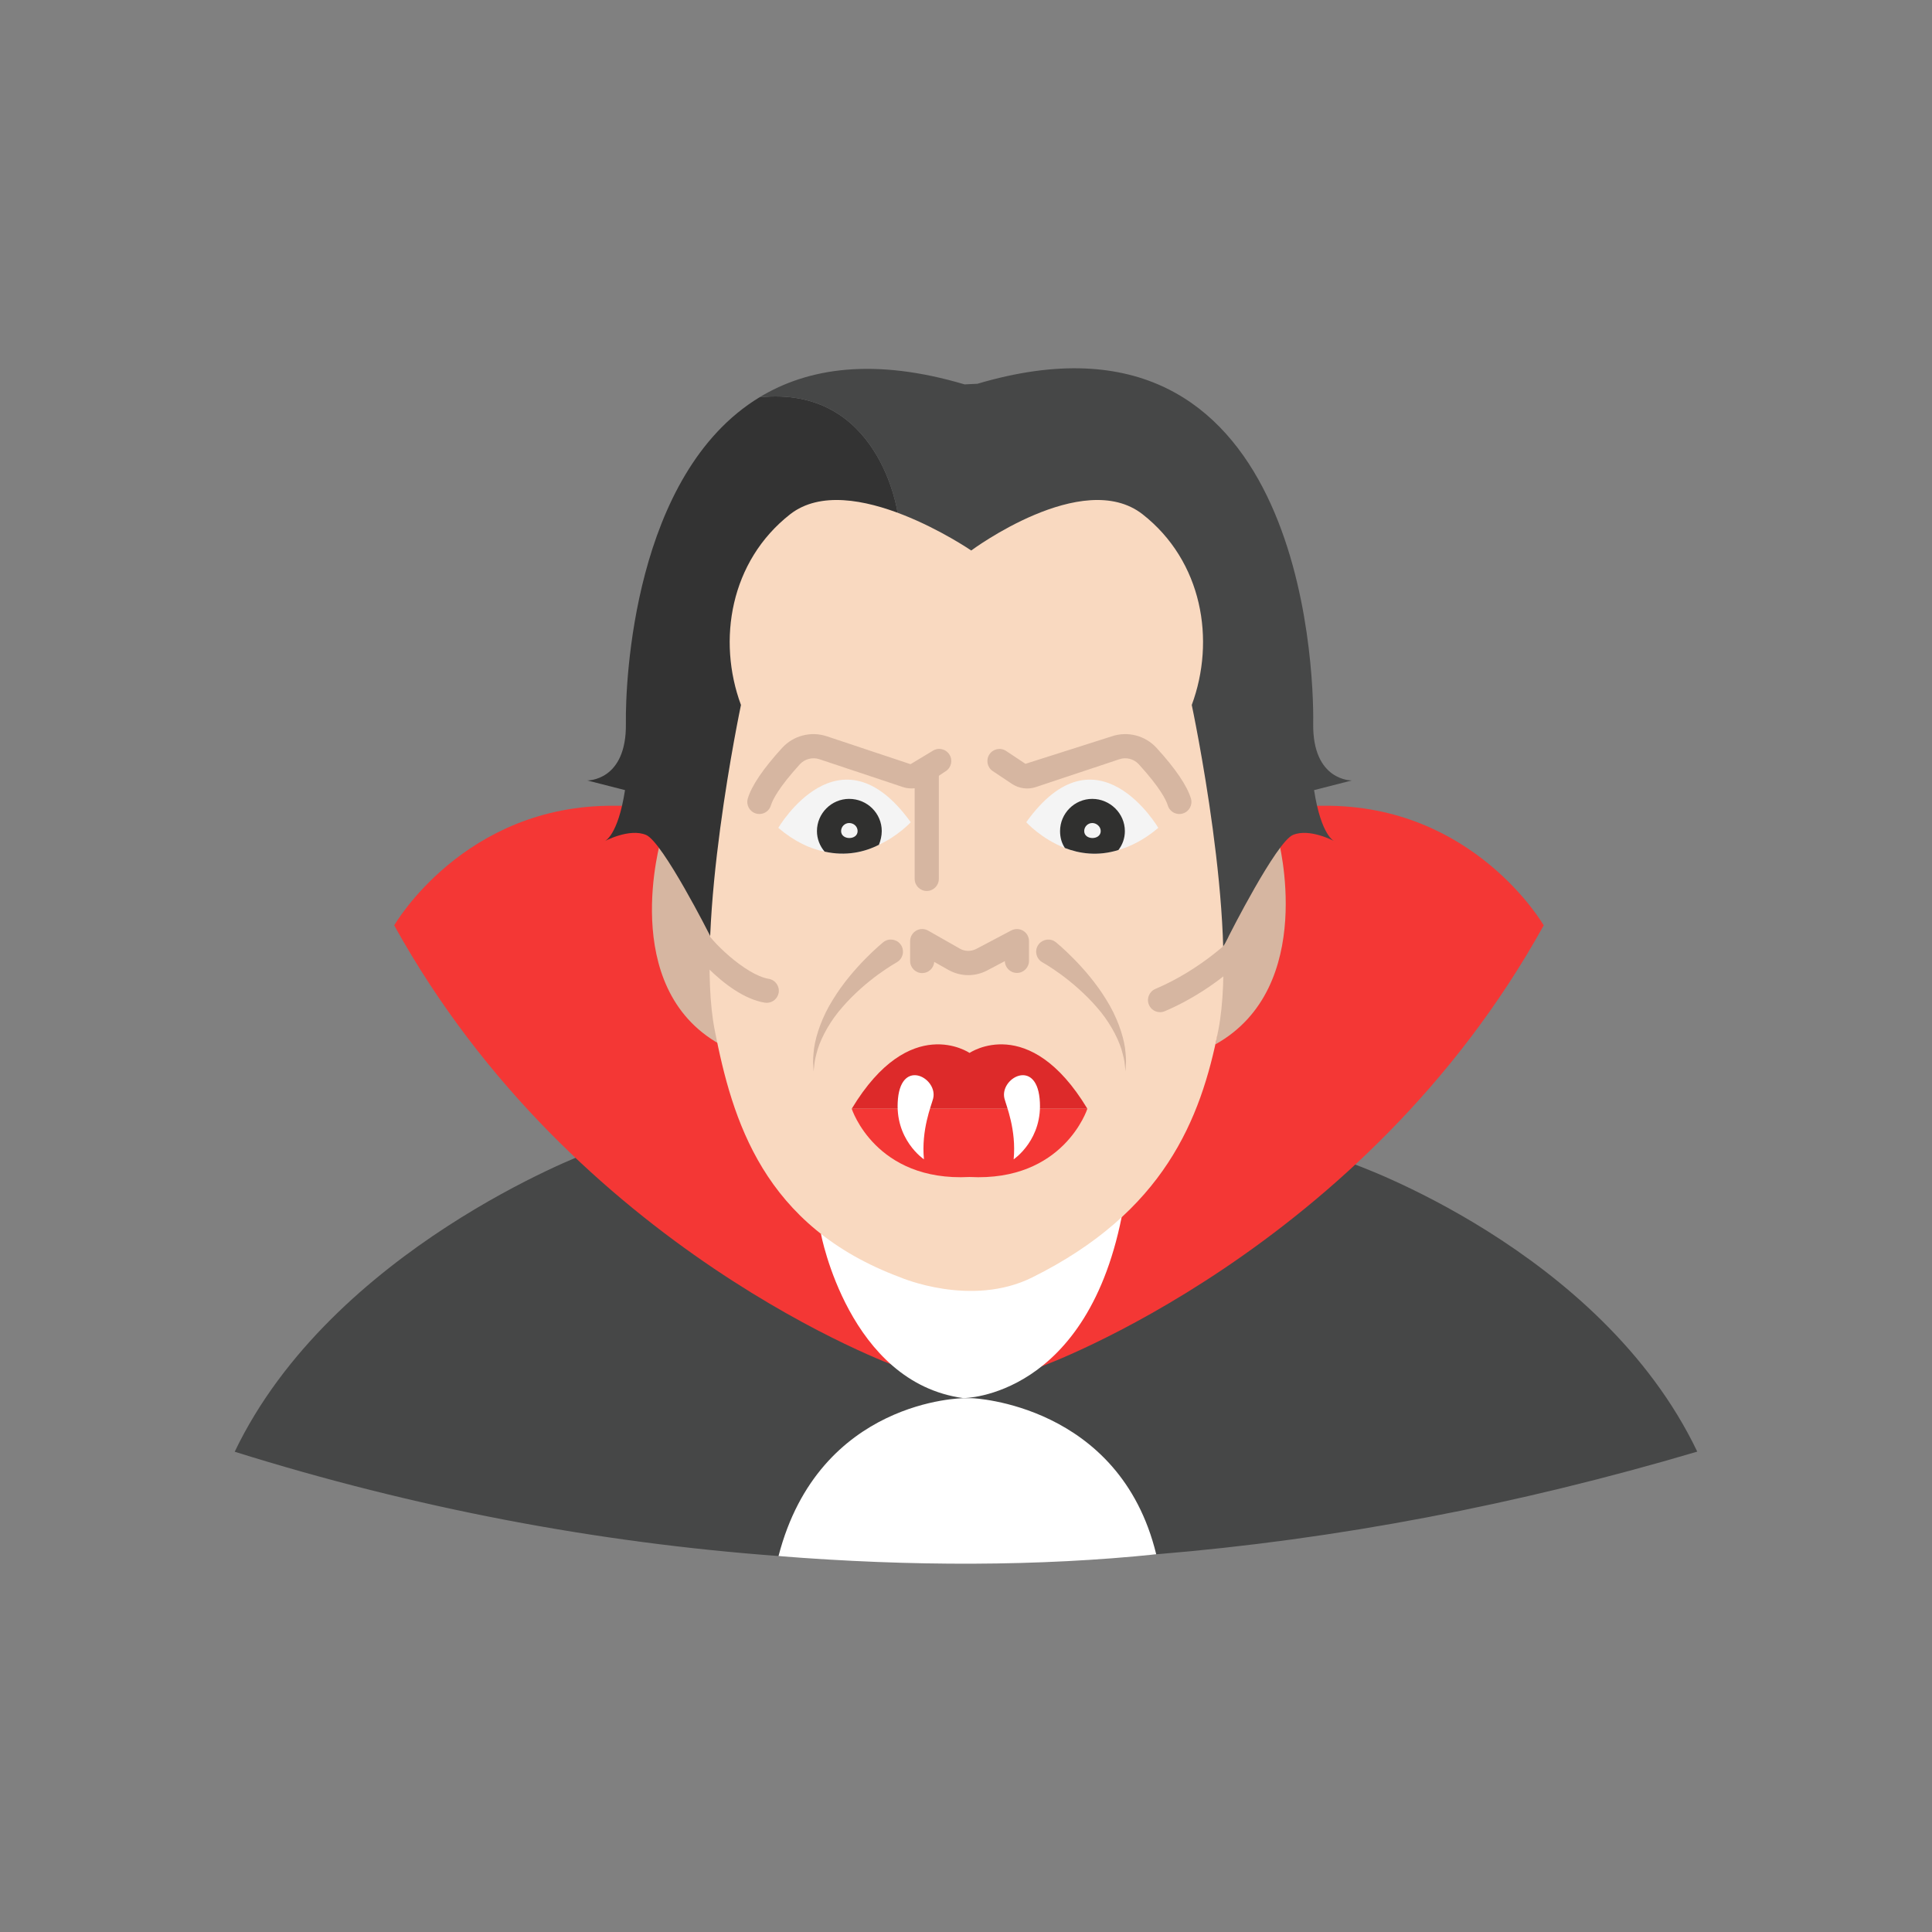 <?xml version="1.0" ?><svg style="enable-background:new 0 0 48 48;" version="1.1" viewBox="0 0 48 48" xml:space="preserve" xmlns="http://www.w3.org/2000/svg" xmlns:xlink="http://www.w3.org/1999/xlink"><rect x="0" y="0" width="48" height="48" fill="#808080" stroke="none"/><g id="Icons"><g><path d="M14.589,28.647c0,0-6.343,2.378-8.758,7.421c4.48,1.402,8.988,2.257,13.511,2.591    c1.677,0.124,3.051-1.287,4.731-1.305c1.448-0.015,3.203,1.381,4.652,1.262    c4.482-0.368,8.968-1.227,13.443-2.551c-2.414-5.043-8.612-7.173-8.612-7.173" style="fill:#464747;"/><path d="M28.726,38.616c-0.91-3.74-4.569-3.878-4.569-3.878h-0.22c0,0-3.585,0.022-4.595,3.922    C22.628,38.923,25.838,38.917,28.726,38.616z" style="fill:#FFFFFF;"/><path d="M32.88,20.019h-17.613c-3.742-0.034-5.473,2.971-5.473,2.971    c4.48,8.098,12.515,10.972,12.515,10.972s0.802,0.388,2.067,0.091c0.391-0.092,1.055,0.32,1.462-0.091    c0,0,8.036-2.874,12.515-10.972C38.353,22.99,36.622,19.985,32.88,20.019z" style="fill:#F43735;"/><path d="M20.396,30.655c0,0,0.692,3.698,3.54,4.081c0,0,3.125,0.002,3.972-4.713    c0,0-2.143,1.212-3.82,1.008S20.396,30.655,20.396,30.655z" style="fill:#FFFFFF;"/><g><path d="M31.757,20.843c0,0,0.983,3.683-1.561,5.104c0,0,0.262-1.231,0-2.517     C30.195,23.43,31.068,21.738,31.757,20.843z" style="fill:#D6B6A1;"/><path d="M16.425,20.843c0,0-1.08,3.683,1.464,5.104c0,0-0.146-1.319,0.116-2.606     C18.006,23.341,17.114,21.738,16.425,20.843z" style="fill:#D6B6A1;"/></g><path d="M18.869,9.871c-3.13,1.902-3.334,7.059-3.319,8.099    c0.022,1.442-0.961,1.42-0.961,1.42l0.939,0.24c-0.175,1.136-0.502,1.267-0.502,1.267    s0.612-0.328,1.026-0.153c0.415,0.175,1.593,2.509,1.593,2.509s0.526,1.216,1.404,1.362l4.407,0.105    l-1.155-11.979C22.301,12.741,21.856,9.561,18.869,9.871z" style="fill:#333333;"/><path d="M32.648,19.63l0.939-0.24c0,0-0.983,0.022-0.961-1.42    c0.022-1.441-0.306-10.816-8.343-8.435l-0.319,0.015c-2.24-0.664-3.886-0.414-5.096,0.321    c2.987-0.31,3.432,2.87,3.432,2.87l1.155,11.979l5.365,0.128c1.285-0.546,1.71-1.595,1.71-1.595    s1.178-2.334,1.592-2.509c0.415-0.175,1.026,0.153,1.026,0.153S32.823,20.766,32.648,19.63z" style="fill:#464747;"/><path d="M24.13,13.677c0,0,2.768-2.06,4.256-0.901c1.489,1.167,1.819,3.13,1.223,4.739    c0,0,1.167,5.488,0.66,8.079c-0.436,2.225-1.358,4.522-4.625,6.144c-1.516,0.753-3.269,0-3.269,0    c-3.418-1.269-4.181-3.919-4.618-6.144c-0.507-2.591,0.652-8.079,0.652-8.079    c-0.595-1.609-0.266-3.573,1.223-4.739C21.12,11.617,24.13,13.677,24.13,13.677" style="fill:#F9D9C0;"/><path d="M28.777,20.568c-0.34,0.29-0.68,0.46-0.99,0.55c-0.51,0.16-0.97,0.09-1.33-0.05    c-0.59-0.23-0.96-0.64-0.96-0.64C27.257,17.968,28.777,20.568,28.777,20.568z" style="fill:#F4F4F4;"/><path d="M22.627,20.428c0,0-0.3,0.33-0.79,0.56c-0.35,0.18-0.82,0.29-1.35,0.17    c-0.36-0.07-0.75-0.25-1.15-0.59C19.337,20.568,20.857,17.968,22.627,20.428z" style="fill:#F4F4F4;"/><g><path d="M19.049,24.915c-0.017,0-0.033-0.001-0.05-0.004     c-1.027-0.172-2.033-1.564-2.057-1.619c-0.066-0.151,0.004-0.328,0.156-0.395     c0.152-0.064,0.33,0.004,0.395,0.156c0.13,0.296,1.022,1.168,1.606,1.266     c0.164,0.027,0.274,0.182,0.247,0.346C19.32,24.811,19.193,24.915,19.049,24.915z" style="fill:#D6B6A1;"/></g><g><path d="M28.821,25.147c-0.117,0-0.228-0.068-0.276-0.183     c-0.065-0.152,0.006-0.328,0.159-0.394c1.158-0.491,1.941-1.292,1.945-1.301     c0.062-0.154,0.238-0.228,0.391-0.166c0.153,0.062,0.228,0.237,0.165,0.391c-0.019,0.048-0.883,1.041-2.266,1.629     C28.901,25.139,28.86,25.147,28.821,25.147z" style="fill:#D6B6A1;"/></g><path d="M21.162,27.546c-0,0.001-0.001,0.001-0.001,0.001s0.585,1.818,2.927,1.695    c2.342,0.123,2.927-1.695,2.927-1.695l-0.001-0.001L21.162,27.546z" style="fill:#F43735;"/><path d="M24.088,26.16c0,0-1.478-1.016-2.926,1.385h5.853    C25.567,25.144,24.088,26.16,24.088,26.16z" style="fill:#DD2A2A;"/><g><g><path d="M24.057,24.227c-0.173,0-0.346-0.045-0.502-0.134l-0.344-0.195      c-0.011,0.155-0.141,0.278-0.299,0.278c-0.166,0-0.3-0.134-0.3-0.3v-0.494      c0-0.106,0.057-0.206,0.149-0.26c0.092-0.053,0.206-0.055,0.299-0.001l0.791,0.45      c0.124,0.07,0.273,0.07,0.399,0.007l0.876-0.462c0.093-0.048,0.205-0.045,0.295,0.009      c0.09,0.055,0.144,0.151,0.144,0.257v0.49c0,0.166-0.134,0.3-0.3,0.3c-0.164,0-0.296-0.131-0.3-0.293      l-0.436,0.23C24.381,24.187,24.219,24.227,24.057,24.227z" style="fill:#D6B6A1;"/></g><g><path d="M29.3,20.224c-0.129,0-0.249-0.084-0.287-0.214      c-0.039-0.13-0.185-0.435-0.72-1.022c-0.122-0.133-0.312-0.183-0.482-0.125l-2.077,0.692      c-0.195,0.066-0.416,0.037-0.59-0.078l-0.479-0.319c-0.138-0.092-0.175-0.278-0.083-0.416      c0.091-0.138,0.277-0.177,0.416-0.084l0.479,0.319l2.145-0.683c0.397-0.134,0.833-0.019,1.114,0.289      c0.47,0.515,0.756,0.938,0.852,1.255c0.048,0.158-0.042,0.325-0.201,0.373      C29.358,20.221,29.329,20.224,29.3,20.224z" style="fill:#D6B6A1;"/></g><g><path d="M18.866,20.224c-0.028,0-0.058-0.004-0.086-0.013      c-0.159-0.048-0.249-0.215-0.201-0.373c0.095-0.317,0.381-0.74,0.851-1.255      c0.282-0.309,0.72-0.423,1.115-0.289l2.077,0.692l0.546-0.329c0.138-0.093,0.324-0.055,0.416,0.084      c0.092,0.138,0.055,0.324-0.083,0.416l-0.479,0.319c-0.172,0.114-0.393,0.145-0.59,0.078l-2.076-0.692      c-0.17-0.056-0.36-0.007-0.483,0.125c-0.535,0.588-0.681,0.893-0.72,1.022      C19.115,20.14,18.996,20.224,18.866,20.224z" style="fill:#D6B6A1;"/></g><g><path d="M22.278,23.909c0,0-0.181,0.1-0.452,0.296c-0.266,0.194-0.606,0.48-0.895,0.815      c-0.294,0.331-0.513,0.725-0.615,1.046c-0.046,0.161-0.08,0.299-0.085,0.399      c-0.012,0.099-0.018,0.156-0.018,0.156s-0.003-0.057-0.007-0.157c-0.012-0.101-0.001-0.244,0.019-0.419      c0.049-0.346,0.211-0.8,0.463-1.201c0.493-0.816,1.25-1.43,1.25-1.43l0.005-0.004      c0.129-0.105,0.319-0.085,0.424,0.044c0.105,0.129,0.085,0.319-0.044,0.424      C22.308,23.89,22.292,23.9,22.278,23.909z" style="fill:#D6B6A1;"/></g><g><path d="M26.239,23.414c0,0,0.757,0.614,1.25,1.43c0.252,0.401,0.414,0.855,0.463,1.201      c0.02,0.175,0.031,0.318,0.019,0.419c-0.005,0.1-0.007,0.157-0.007,0.157s-0.007-0.057-0.018-0.156      c-0.004-0.1-0.039-0.238-0.085-0.399c-0.102-0.321-0.321-0.715-0.615-1.046      c-0.29-0.335-0.63-0.621-0.895-0.815c-0.271-0.196-0.452-0.296-0.452-0.296      c-0.146-0.081-0.199-0.264-0.118-0.41c0.081-0.146,0.264-0.198,0.41-0.118      c0.015,0.008,0.029,0.018,0.043,0.029L26.239,23.414z" style="fill:#D6B6A1;"/></g><g><path d="M23.025,22.136c-0.166,0-0.3-0.134-0.3-0.3v-2.721      c0-0.166,0.134-0.3,0.3-0.3c0.166,0,0.3,0.134,0.3,0.3v2.721      C23.325,22.002,23.191,22.136,23.025,22.136z" style="fill:#D6B6A1;"/></g></g><g><path d="M27.137,19.848c-0.44,0-0.8,0.36-0.8,0.8c0,0.16,0.04,0.3,0.12,0.42     c0.36,0.14,0.82,0.21,1.33,0.05c0.1-0.13,0.16-0.29,0.16-0.47C27.947,20.208,27.577,19.848,27.137,19.848z      M26.937,20.648c0-0.11,0.09-0.2,0.2-0.2c0.11,0,0.21,0.09,0.21,0.2C27.347,20.878,26.937,20.878,26.937,20.648z     " style="fill:#30302F;"/></g><g><path d="M21.097,19.848c-0.44,0-0.8,0.36-0.8,0.8c0,0.19,0.07,0.37,0.19,0.51     c0.53,0.12,1,0.01,1.35-0.17c0.04-0.1,0.07-0.22,0.07-0.34C21.907,20.208,21.547,19.848,21.097,19.848z      M20.897,20.648c0-0.11,0.09-0.2,0.2-0.2c0.12,0,0.21,0.09,0.21,0.2C21.307,20.878,20.897,20.878,20.897,20.648z     " style="fill:#30302F;"/></g><g><path d="M24.956,27.295c0.044,0.173,0.298,0.774,0.228,1.508c0,0,0.744-0.496,0.645-1.508     C25.73,26.283,24.828,26.796,24.956,27.295z" style="fill:#FFFFFF;"/><path d="M23.183,27.295c-0.044,0.173-0.298,0.774-0.228,1.508c0,0-0.744-0.496-0.645-1.508     C22.409,26.283,23.311,26.796,23.183,27.295z" style="fill:#FFFFFF;"/></g></g></g></svg>